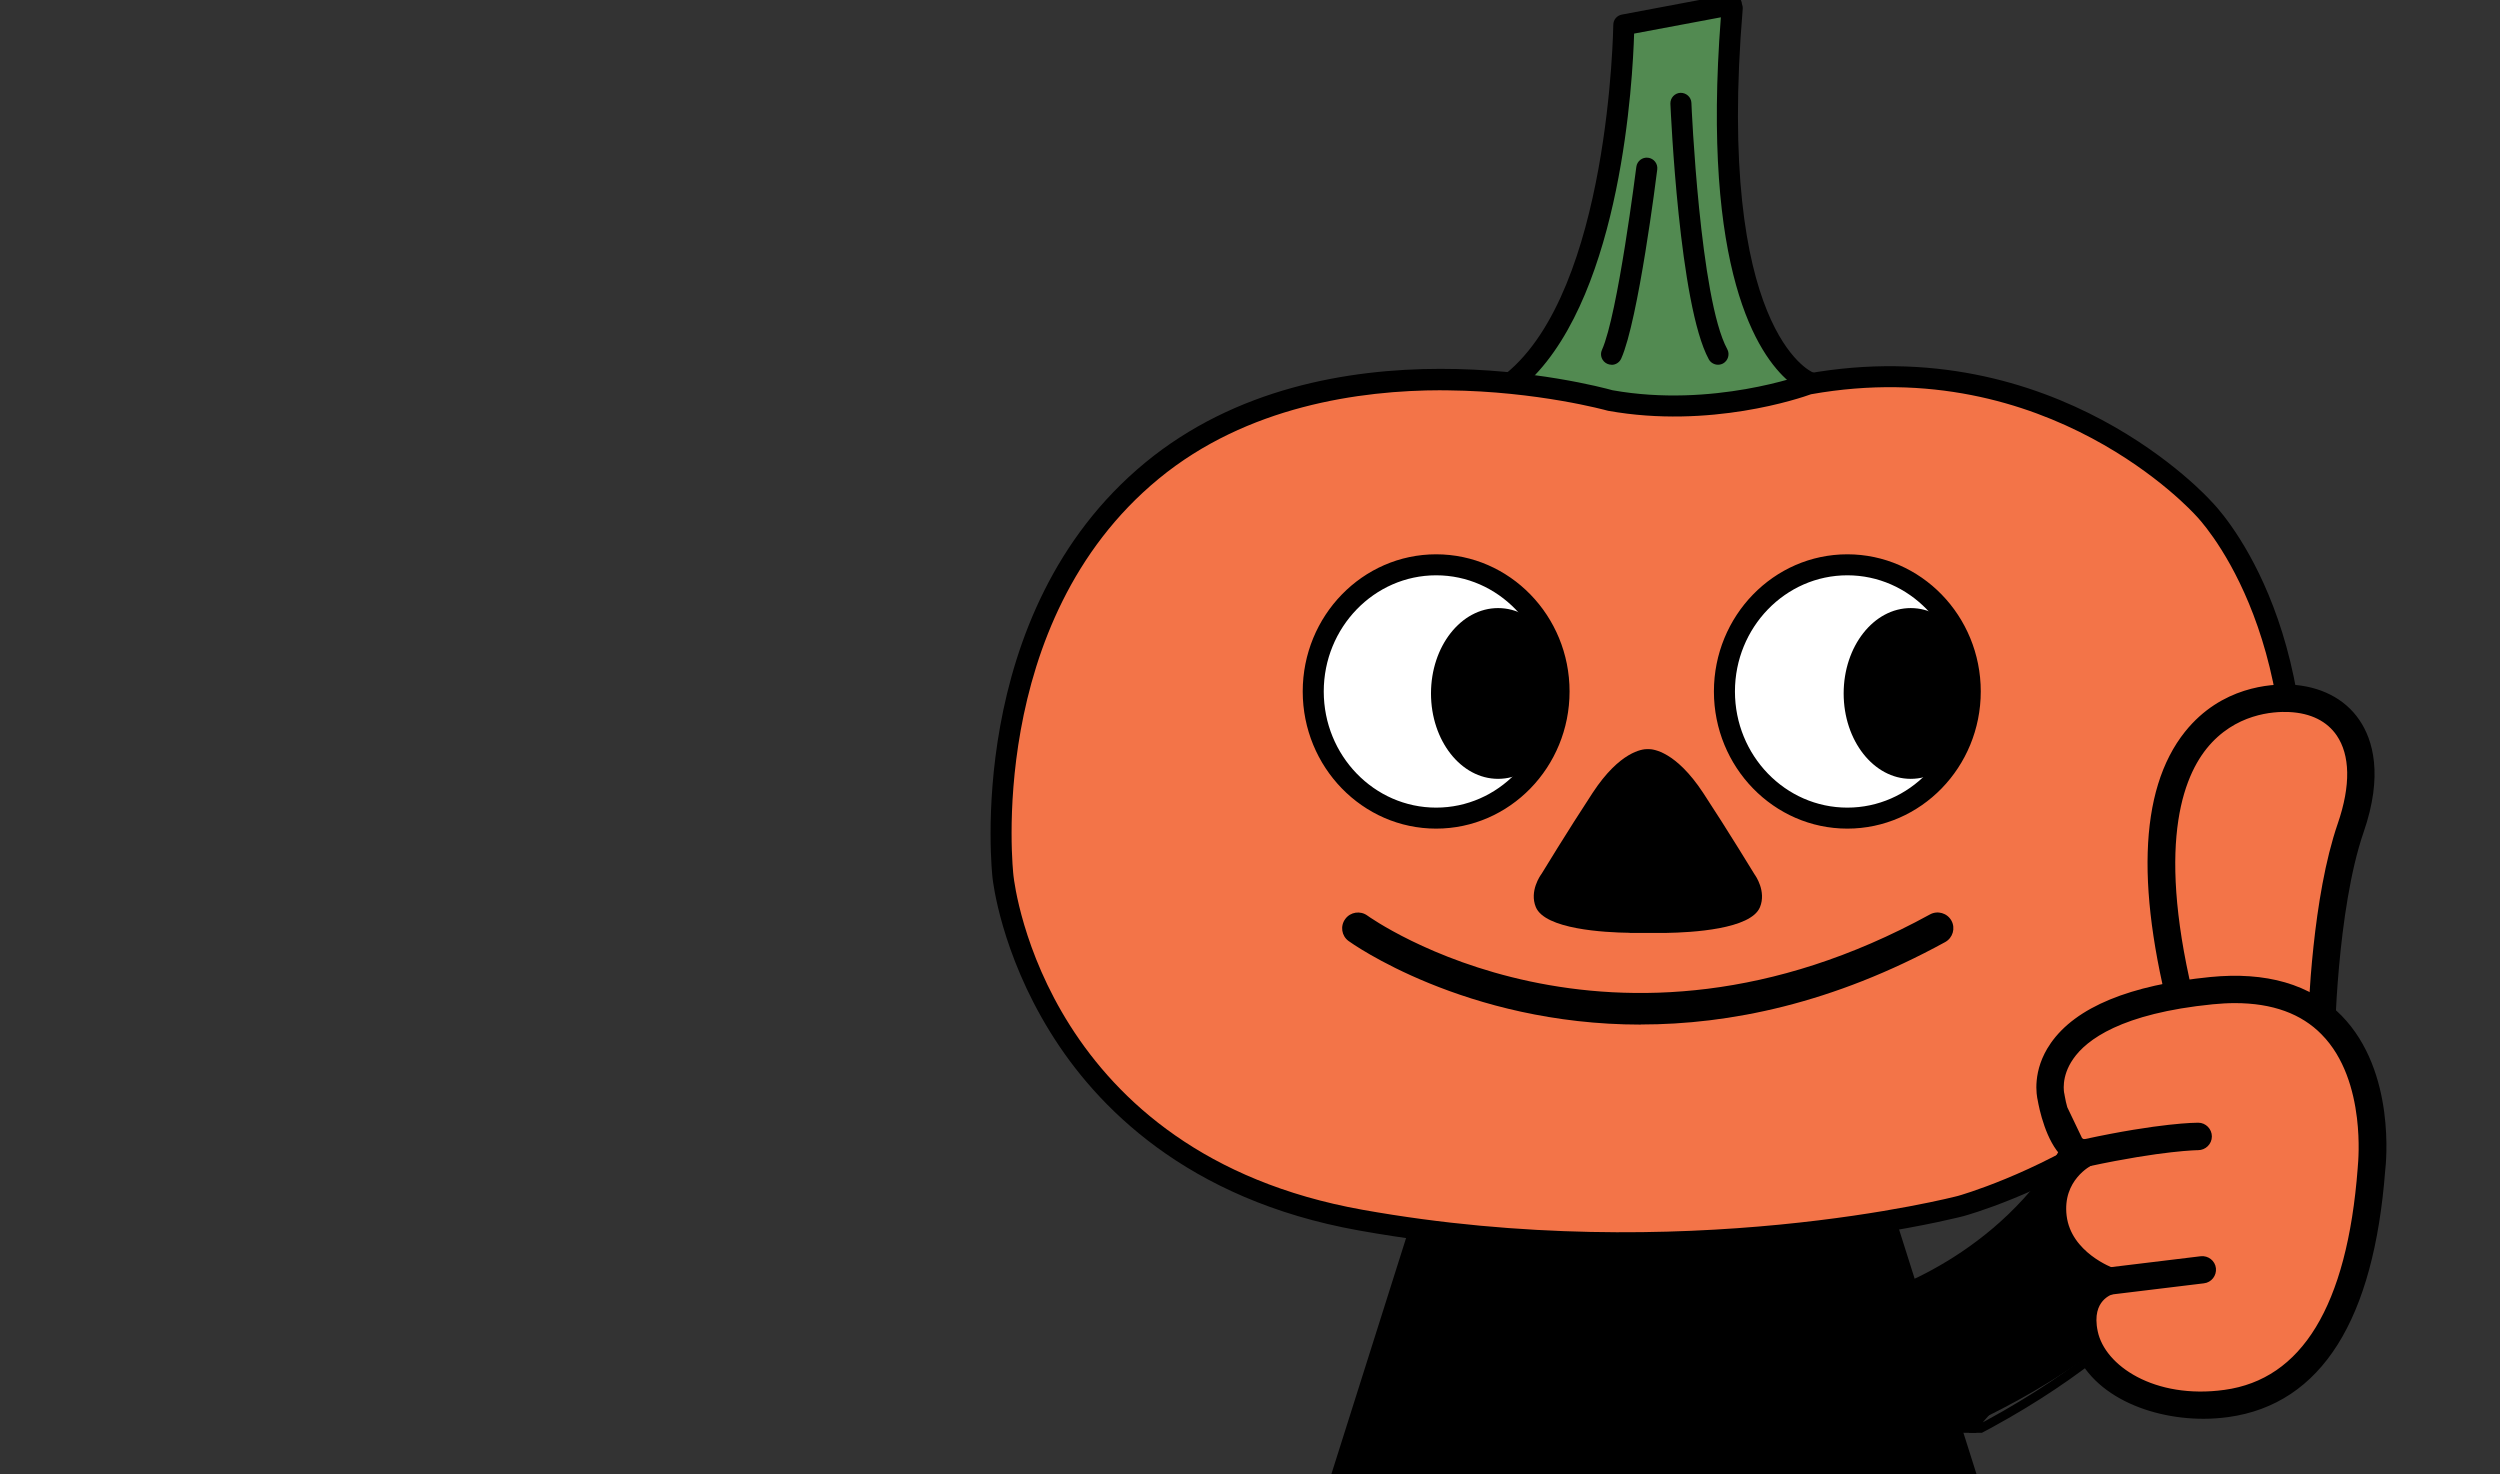 <svg width="424" height="250" viewBox="0 0 424 250" fill="none" xmlns="http://www.w3.org/2000/svg">
<rect x="0" y="0" width="424" height="250" fill="#333333" stroke="none"/>
<g clip-path="url(#clip0_5180_15478)">
<g clip-path="url(#clip1_5180_15478)">
<path d="M316.34 196.197L341.892 276.939C341.892 276.939 339.806 303.07 287.506 303.96H273.544C221.245 303.07 219.158 276.939 219.158 276.939L244.711 196.197H316.34Z" fill="black"/>
<path d="M273.544 305.743C220.21 304.834 217.464 278.223 217.375 277.083C217.375 276.851 217.375 276.62 217.447 276.406L242.999 195.664C243.231 194.916 243.926 194.417 244.693 194.417H316.322C317.107 194.417 317.784 194.916 318.016 195.664L343.568 276.406C343.64 276.62 343.658 276.851 343.64 277.083C343.551 278.223 340.822 304.834 287.506 305.743H273.509H273.544ZM220.977 277.101C221.459 279.879 226.755 301.379 273.58 302.18H287.524C313.701 301.735 326.629 294.788 332.87 289.035C338.647 283.709 339.859 278.401 340.091 277.101L315.056 197.979H246.048L221.013 277.101H220.977Z" fill="black"/>
<path d="M293.64 0.781L275.399 4.201C275.399 4.201 274.989 49.836 256.462 64.78C256.462 64.78 281.426 79.582 306.818 64.78C306.818 64.78 288.986 58.742 293.783 1.316" fill="#528A51"/>
<path d="M282.585 73.098C267.25 73.098 255.713 66.419 255.552 66.33C255.053 66.027 254.732 65.51 254.679 64.922C254.625 64.335 254.875 63.782 255.338 63.408C273.009 49.159 273.598 4.646 273.616 4.201C273.616 3.346 274.24 2.616 275.078 2.473L293.319 -0.964C294.282 -1.143 295.21 -0.501 295.406 0.461C295.406 0.514 295.423 0.585 295.423 0.639C295.53 0.906 295.584 1.191 295.566 1.494C291.001 56.017 307.228 63.052 307.388 63.123C308.048 63.355 308.512 63.943 308.583 64.638C308.654 65.332 308.316 66.009 307.709 66.347C299.008 71.424 290.306 73.116 282.585 73.116V73.098ZM259.582 64.388C265.823 67.309 284.332 74.22 303.341 64.655C298.241 60.274 288.523 46.149 291.857 2.936L277.146 5.697C276.914 13.517 275.024 49.212 259.582 64.388Z" fill="black"/>
<path d="M273.099 67.915C273.099 67.915 225.988 54.609 195.371 79.831C164.737 105.053 170.104 148.746 170.104 148.746C170.104 148.746 175.275 196.999 230.731 206.938C286.205 216.859 332.513 204.551 332.513 204.551C332.513 204.551 383.404 190.658 388.379 148.158C393.354 105.658 373.668 86.19 373.668 86.19C373.668 86.19 348.615 57.601 306.675 65.136C306.675 65.136 290.769 71.085 273.081 67.915H273.099Z" fill="#F37448"/>
<path d="M275.203 212.549C261.579 212.549 246.351 211.533 230.446 208.684C201.149 203.447 185.814 187.505 178.128 175.054C169.765 161.553 168.392 149.44 168.339 148.942C168.285 148.514 163.221 104.02 194.23 78.459C224.847 53.237 270.549 65.367 273.491 66.187C290.466 69.215 305.908 63.533 306.069 63.479C306.176 63.444 306.265 63.408 306.372 63.39C348.811 55.749 374.773 84.729 375.023 85.014C375.772 85.744 395.173 105.48 390.162 148.354C388.076 166.273 377.484 181.983 359.581 193.775C346.154 202.61 333.529 206.119 332.994 206.261C332.656 206.35 308.815 212.549 275.185 212.549H275.203ZM244.497 66.187C230.66 66.187 211.473 68.876 196.512 81.202C167.019 105.498 171.834 148.105 171.887 148.532C172.101 150.474 177.629 195.609 231.07 205.175C285.474 214.918 331.621 202.948 332.085 202.823C332.566 202.699 381.87 188.734 386.631 147.944C391.446 106.781 372.634 87.65 372.437 87.454C372.099 87.08 347.473 59.685 307.157 66.864C305.338 67.523 290.003 72.759 272.778 69.678C272.724 69.678 272.671 69.66 272.617 69.642C272.492 69.607 260.813 66.365 245.602 66.205C245.228 66.205 244.871 66.205 244.497 66.205V66.187Z" fill="black"/>
<path d="M243.57 138.754C255.082 138.754 264.415 129.136 264.415 117.272C264.415 105.409 255.082 95.791 243.57 95.791C232.057 95.791 222.725 105.409 222.725 117.272C222.725 129.136 232.057 138.754 243.57 138.754Z" fill="white"/>
<path d="M243.57 140.535C231.088 140.535 220.942 130.097 220.942 117.272C220.942 104.448 231.088 94.01 243.57 94.01C256.052 94.01 266.198 104.448 266.198 117.272C266.198 130.097 256.052 140.535 243.57 140.535ZM243.57 97.572C233.067 97.572 224.508 106.407 224.508 117.272C224.508 128.138 233.049 136.973 243.57 136.973C254.09 136.973 262.631 128.138 262.631 117.272C262.631 106.407 254.09 97.572 243.57 97.572Z" fill="black"/>
<path d="M313.308 138.754C324.821 138.754 334.153 129.136 334.153 117.272C334.153 105.409 324.821 95.791 313.308 95.791C301.796 95.791 292.463 105.409 292.463 117.272C292.463 129.136 301.796 138.754 313.308 138.754Z" fill="white"/>
<path d="M313.308 140.535C300.826 140.535 290.68 130.097 290.68 117.272C290.68 104.448 300.826 94.01 313.308 94.01C325.79 94.01 335.937 104.448 335.937 117.272C335.937 130.097 325.79 140.535 313.308 140.535ZM313.308 97.572C302.806 97.572 294.247 106.407 294.247 117.272C294.247 128.138 302.788 136.973 313.308 136.973C323.829 136.973 332.37 128.138 332.37 117.272C332.37 106.407 323.829 97.572 313.308 97.572Z" fill="black"/>
<path d="M324.061 132.092C330.344 132.092 335.437 125.609 335.437 117.611C335.437 109.613 330.344 103.13 324.061 103.13C317.778 103.13 312.684 109.613 312.684 117.611C312.684 125.609 317.778 132.092 324.061 132.092Z" fill="black"/>
<path d="M254.072 132.092C260.355 132.092 265.449 125.609 265.449 117.611C265.449 109.613 260.355 103.13 254.072 103.13C247.789 103.13 242.696 109.613 242.696 117.611C242.696 125.609 247.789 132.092 254.072 132.092Z" fill="black"/>
<path d="M279.322 128.814C279.322 128.814 275.952 128.814 271.601 135.441C267.25 142.067 262.899 149.245 262.899 149.245C262.899 149.245 261.383 151.311 262.132 153.164C262.899 155.016 268.872 156.316 276.379 156.423H282.585C290.092 156.316 296.065 155.016 296.832 153.164C297.599 151.311 296.065 149.245 296.065 149.245C296.065 149.245 291.715 142.067 287.364 135.441C283.013 128.814 279.643 128.814 279.643 128.814" fill="black"/>
<path d="M276.379 158.204C272.1 158.151 262.025 157.599 260.474 153.84C259.368 151.151 261.223 148.497 261.455 148.194C261.455 148.194 265.805 141.033 270.103 134.478C274.739 127.407 278.591 127.051 279.322 127.051C279.375 127.051 279.429 127.051 279.482 127.051C279.536 127.051 279.589 127.051 279.643 127.051C280.374 127.051 284.207 127.407 288.861 134.478C293.177 141.051 297.545 148.265 297.599 148.336C297.724 148.497 299.596 151.151 298.49 153.858C296.939 157.616 286.882 158.151 282.62 158.222H276.397L276.379 158.204ZM279.393 130.595C279.215 130.613 276.593 131.076 273.081 136.42C268.801 142.939 264.45 150.1 264.415 150.171C264.04 150.723 263.505 151.81 263.773 152.486C264.236 153.056 268.141 154.517 276.397 154.642H282.567C290.805 154.517 294.71 153.056 295.209 152.397C295.459 151.774 294.871 150.634 294.621 150.296C294.496 150.082 290.145 142.939 285.866 136.42C282.246 130.916 279.571 130.595 279.553 130.595C279.536 130.595 279.518 130.595 279.5 130.595C279.464 130.595 279.429 130.595 279.393 130.595Z" fill="black"/>
<path d="M273.312 61.858C273.063 61.858 272.813 61.805 272.581 61.698C271.69 61.288 271.28 60.238 271.69 59.347C274.382 53.38 277.485 28.55 277.521 28.3C277.646 27.321 278.537 26.626 279.518 26.751C280.499 26.875 281.194 27.766 281.069 28.746C280.944 29.797 277.859 54.36 274.953 60.825C274.65 61.484 274.008 61.876 273.33 61.876L273.312 61.858Z" fill="black"/>
<path d="M291.376 61.859C290.752 61.859 290.128 61.521 289.807 60.933C284.796 51.724 283.369 18.985 283.298 17.596C283.262 16.616 284.029 15.779 285.01 15.743C285.991 15.726 286.829 16.474 286.864 17.453C286.864 17.792 288.309 50.744 292.945 59.223C293.409 60.078 293.088 61.164 292.232 61.645C291.964 61.788 291.661 61.859 291.376 61.859Z" fill="black"/>
<path d="M278.27 173.772C248.402 173.772 229.001 159.807 228.716 159.594C227.521 158.721 227.272 157.046 228.163 155.853C229.037 154.66 230.713 154.41 231.908 155.283C232.318 155.586 273.188 184.798 327.324 155.087C328.626 154.375 330.248 154.856 330.962 156.138C331.675 157.438 331.193 159.059 329.909 159.772C310.812 170.245 293.248 173.754 278.287 173.754L278.27 173.772Z" fill="black"/>
</g>
<g clip-path="url(#clip2_5180_15478)">
<path d="M317.41 222.968L332.303 242.388C332.303 242.388 355.08 232.832 365.993 219.008C376.907 205.184 352.512 195.78 352.512 195.78C352.512 195.78 350.124 208.378 317.41 222.943V222.968Z" fill="black"/>
<path d="M316.83 224.068L316.87 224.107H317.076V223.607C317.076 224.107 317.076 224.107 317.076 224.107H317.076H317.077H317.077L317.079 224.107L317.083 224.107L317.094 224.107C317.103 224.107 317.115 224.107 317.129 224.106C317.157 224.105 317.197 224.103 317.241 224.098C317.299 224.093 317.421 224.079 317.542 224.032C318.87 223.703 338.623 218.472 351.54 199.408L351.549 199.395L351.557 199.38L355.204 193.145L355.212 193.132L355.219 193.118L355.221 193.112C355.275 193.006 355.806 191.944 356.628 190.99C357.498 189.978 358.51 189.295 359.52 189.568C360.666 189.879 361.096 190.414 361.268 190.818C361.359 191.032 361.389 191.236 361.394 191.396C361.396 191.476 361.392 191.544 361.386 191.593C361.381 191.645 361.374 191.673 361.374 191.672L361.359 191.732V191.794V191.795V191.795V191.796V191.796V191.797V191.797V191.797V191.798V191.798V191.799V191.799V191.8V191.8V191.801V191.801V191.801V191.802V191.802V191.803V191.803V191.804V191.804V191.804V191.805V191.805V191.806V191.806V191.807V191.807V191.808V191.808V191.808V191.809V191.809V191.81V191.81V191.811V191.811V191.811V191.812V191.812V191.813V191.813V191.814V191.814V191.814V191.815V191.815V191.816V191.816V191.816V191.817V191.817V191.818V191.818V191.819V191.819V191.819V191.82V191.82V191.821V191.821V191.822V191.822V191.822V191.823V191.823V191.824V191.824V191.824V191.825V191.825V191.826V191.826V191.827V191.827V191.827V191.828V191.828V191.829V191.829V191.829V191.83V191.83V191.831V191.831V191.831V191.832V191.832V191.833V191.833V191.833V191.834V191.834V191.835V191.835V191.835V191.836V191.836V191.837V191.837V191.837V191.838V191.838V191.839V191.839V191.839V191.84V191.84V191.841V191.841V191.841V191.842V191.842V191.843V191.843V191.843V191.844V191.844V191.845V191.845V191.845V191.846V191.846V191.847V191.847V191.847V191.848V191.848V191.849V191.849V191.849V191.85V191.85V191.851V191.851V191.851V191.852V191.852V191.852V191.853V191.853V191.854V191.854V191.854V191.855V191.855V191.856V191.856V191.856V191.857V191.857V191.858V191.858V191.858V191.859V191.859V191.859V191.86V191.86V191.861V191.861V191.861V191.862V191.862V191.863V191.863V191.863V191.864V191.864V191.864V191.865V191.865V191.866V191.866V191.866V191.867V191.867V191.868V191.868V191.868V191.869V191.869V191.869V191.87V191.87V191.871V191.871V191.871V191.872V191.872V191.872V191.873V191.873V191.874V191.874V191.874V191.875V191.875V191.875V191.876V191.876V191.877V191.877V191.877V191.878V191.878V191.879V191.879V191.879V191.88V191.88V191.88V191.881V191.881V191.882V191.882V191.882V191.883V191.883V191.883V191.884V191.884V191.885V191.885V191.885V191.886V191.886V191.886V191.887V191.887V191.888V191.888V191.888V191.889V191.889V191.889V191.89V191.89V191.891V191.891V191.891V191.892V191.892V191.892V191.893V191.893V191.894V191.894V191.894V191.895V191.895V191.895V191.896V191.896V191.897V191.897V191.897V191.898V191.898V191.898V191.899V191.899V191.9V191.9V191.9V191.901V191.901V191.901V191.902V191.902V191.903V191.903V191.903V191.904V191.904V191.904V191.905V191.905V191.906V191.906V191.906V191.907V191.907V191.907V191.908V191.908V191.909V191.909V191.909V191.91V191.91V191.91V191.911V191.911V191.912V191.912V191.912V191.913V191.913V191.913V191.914V191.914V191.915V191.915V191.915V191.916V191.916V191.916V191.917V191.917V191.918V191.918V191.918V191.919V191.919V191.919V191.92V191.92V191.921V191.921V191.921V191.922V191.922V191.922V191.923V191.923V191.924V191.924V191.924V191.925V191.925V191.926V191.926V191.926V191.927V191.927V191.927V191.928V191.928V191.929V191.929V191.929V191.93V191.93V191.93V191.931V191.931V191.932V191.932V191.932V191.933V191.933V191.934V191.934V191.934V191.935V191.935V191.935V191.936V191.936V191.937V191.937V191.937V191.938V191.938V191.939V191.939V191.939V191.94V191.94V191.941V191.941V191.941V191.942V191.942V191.942V191.943V191.943V191.944V191.944V191.944V191.945V191.945V191.946V191.946V191.946V191.947V191.947V191.948V191.948V191.948V191.949V191.949V191.95V191.95V191.95V191.951V191.951V191.952V191.952V191.952V191.953V191.953V191.954V191.954V191.954V191.955V191.955V191.956V191.956V191.956V191.957V191.957V191.958V191.958V191.958V191.959V191.959V191.96V191.96V191.96V191.961V191.961V191.962V191.962V191.962V191.963V191.963V191.964V191.964V191.964V191.965V191.965V191.966V191.966V191.967V191.967V191.967V191.968V191.968V191.969V191.969V191.969V191.97V191.97V191.971V191.971V191.971V191.972V191.972V191.973V191.973V191.974V191.974V191.974V191.975V191.975V191.976V191.976V191.977V191.977V191.977V191.978V191.978V191.979V191.979V191.979V191.98V191.98V191.981V191.981V191.982V191.982V191.982V191.983V191.983V191.984V191.984V191.985V191.985V191.986V191.986V191.986V191.987V191.987V191.988V191.988V191.989V191.989V191.989V191.99V191.99V191.991V191.991V191.992V191.992V191.992V191.993V191.993V191.994V191.994V191.995V191.995V191.996V191.996V191.996V191.997V191.997V191.998V191.998V191.999C361.359 191.998 361.359 192.001 361.358 192.008C361.338 192.246 360.929 197.035 356.833 201.791C356.156 202.571 356.274 203.704 357.04 204.362L357.04 204.362L357.05 204.371C357.816 204.995 358.946 204.931 359.618 204.157L359.62 204.155C364.287 198.711 364.935 193.283 365.001 192.288C365.153 191.416 365.082 190.152 364.449 188.954C363.799 187.725 362.577 186.605 360.5 186.048C357.816 185.327 355.686 186.69 354.271 188.154C352.903 189.569 352.112 191.167 351.998 191.397C351.997 191.399 351.996 191.401 351.995 191.403L348.468 197.43C342.338 206.474 334.426 212.241 328.013 215.752C324.805 217.508 321.976 218.698 319.939 219.449C318.92 219.825 318.1 220.091 317.53 220.263C317.245 220.349 317.023 220.412 316.871 220.453C316.795 220.474 316.736 220.489 316.697 220.498C316.678 220.503 316.666 220.506 316.66 220.507L316.651 220.508L316.622 220.516C315.646 220.758 315.029 221.739 315.283 222.711L315.283 222.712C315.475 223.447 316.103 223.978 316.83 224.068Z" fill="black" stroke="black"/>
<path d="M365.12 207.432C365.454 207.432 365.788 207.305 366.045 207.049C366.302 206.794 372.259 200.917 371.026 194.528C370.641 192.459 369.666 190.925 368.176 189.954C365.711 188.37 362.707 189.035 362.578 189.06C361.859 189.239 361.423 189.929 361.602 190.644C361.782 191.36 362.476 191.794 363.195 191.615C363.246 191.615 365.275 191.181 366.764 192.152C367.611 192.714 368.176 193.66 368.433 194.988C369.383 199.997 364.247 205.082 364.196 205.133C363.682 205.644 363.657 206.487 364.196 206.998C364.453 207.254 364.787 207.381 365.146 207.381L365.12 207.432Z" fill="black"/>
<path d="M373.517 197.978C372.644 197.262 370.872 197.543 370.333 197.697C369.614 197.901 368.895 197.492 368.69 196.802M373.517 197.978L334.101 242.95C367.483 225.651 376.239 206.742 376.778 200.916C376.984 198.668 376.445 197.007 375.186 195.959C373.081 194.222 369.948 195.065 369.588 195.167C368.895 195.371 368.484 196.112 368.69 196.802M373.517 197.978C374.082 198.438 374.288 199.332 374.159 200.661L373.517 197.978ZM368.69 196.802L368.211 196.945C367.924 195.984 368.494 194.968 369.447 194.687L369.452 194.686L369.452 194.686C369.651 194.629 370.574 194.38 371.73 194.373C372.881 194.366 374.325 194.6 375.505 195.574L375.506 195.575C376.934 196.764 377.491 198.615 377.276 200.962L377.276 200.962C376.994 204.017 374.602 210.295 368.138 217.953C361.674 225.612 351.115 234.682 334.433 243.342L334.722 243.629H333.51C332.848 243.629 332.205 243.28 331.882 242.638C331.428 241.734 331.774 240.642 332.664 240.181C348.689 231.864 358.83 223.176 365.02 215.958C371.227 208.72 373.432 202.995 373.662 200.613L373.662 200.613C373.787 199.31 373.556 198.654 373.202 198.366L373.2 198.365C372.903 198.121 372.39 198.011 371.8 198.011C371.23 198.011 370.698 198.113 370.47 198.178C369.486 198.457 368.494 197.896 368.211 196.945L368.69 196.802Z" fill="black" stroke="black"/>
<path d="M392.587 176.259C391.254 176.918 389.335 177.172 387.12 177.142C384.78 177.11 382.184 176.763 379.754 176.311C377.326 175.858 375.078 175.304 373.435 174.862C372.614 174.641 371.945 174.448 371.482 174.311C371.294 174.255 371.139 174.208 371.023 174.173C364.086 149.161 366.044 135.153 370.773 127.47C375.503 119.786 383.093 118.296 387.717 118.521C392.32 118.744 395.914 120.725 397.81 124.256C399.716 127.806 399.967 133.034 397.617 139.859C395.221 146.819 393.965 156.005 393.307 163.423C392.977 167.137 392.796 170.419 392.697 172.773C392.648 173.949 392.619 174.895 392.603 175.546C392.595 175.849 392.59 176.089 392.587 176.259Z" fill="#F37448" stroke="black"/>
<path d="M370.628 176.737L371.27 176.927V176.911C373.766 177.669 381.576 179.875 387.923 179.875C390.44 179.875 392.806 179.543 394.538 178.558L394.54 178.557L395.208 178.174L395.459 178.029V177.74V176.973C395.459 176.973 395.459 176.968 395.459 176.953L395.46 176.895C395.46 176.847 395.462 176.777 395.463 176.687C395.467 176.508 395.473 176.25 395.482 175.92C395.5 175.26 395.531 174.314 395.583 173.143C395.686 170.801 395.872 167.559 396.201 163.907C396.862 156.59 398.097 147.665 400.387 141.005C403.717 131.401 401.92 125.584 399.737 122.393C397.347 118.865 393.284 116.84 388.409 116.604V116.604L388.405 116.604C385.185 116.474 376.998 116.914 370.996 124.379L370.996 124.38C367.067 129.283 365.001 136.058 364.749 144.59C364.497 153.121 366.056 163.445 369.414 175.494L369.592 176.18L369.664 176.453L369.935 176.533L370.628 176.737ZM396.951 139.861L396.951 139.861C392.716 152.154 391.977 170.928 391.848 175.799C390.813 176.134 389.466 176.277 387.919 176.268C386.222 176.258 384.325 176.065 382.414 175.77C378.731 175.202 375.032 174.262 372.668 173.559C365.004 145.392 369.166 132.494 373.856 126.641C378.793 120.513 385.551 120.136 388.233 120.261L388.234 120.261C392.092 120.434 394.986 121.911 396.728 124.463C399.088 127.95 399.241 133.227 396.951 139.861Z" fill="black" stroke="black"/>
<path d="M401.558 198.387C401.558 198.387 405.744 164.99 374.416 168.133C343.063 171.275 347.222 186.275 347.222 186.275C347.222 186.275 348.84 196.036 353.129 195.653C353.129 195.653 346.581 198.719 347.556 206.589C348.532 214.434 357.057 217.372 357.057 217.372C357.057 217.372 351.28 218.982 352.846 226.418C354.412 233.828 364.478 239.859 376.932 238.147C389.386 236.435 399.427 226.111 401.558 198.387Z" fill="#F37448"/>
<path d="M353.668 194.221L353.629 193.723C353.281 193.75 352.879 193.559 352.426 193.048C351.979 192.545 351.556 191.809 351.175 190.952C350.415 189.241 349.88 187.169 349.668 185.862L349.642 185.702L349.634 185.694C349.568 185.405 348.945 182.533 351.227 179.279L351.228 179.277C353.574 175.898 359.639 171.383 375.235 169.83C376.559 169.704 377.826 169.628 379.038 169.628C385.516 169.628 390.559 171.464 394.113 175.099L394.114 175.101C398.084 179.137 399.661 184.807 400.234 189.544C400.747 193.792 400.446 197.172 400.378 197.944C400.37 198.034 400.365 198.089 400.365 198.105V198.137C399.468 209.946 397.052 219.018 393.19 225.359C389.338 231.682 384.045 235.297 377.327 236.22L377.326 236.22C371.309 237.05 366.107 236.003 362.256 233.976C358.395 231.944 355.928 228.952 355.287 225.906L355.287 225.904C354.661 222.974 355.405 221.28 356.247 220.313C357.101 219.331 358.122 219.024 358.193 219.003C358.957 218.794 359.535 218.099 359.535 217.295C359.535 216.533 359.052 215.794 358.293 215.543C358.293 215.543 358.293 215.543 358.292 215.542C358.26 215.531 357.795 215.362 357.097 215.015C356.371 214.655 355.404 214.108 354.414 213.352C352.43 211.837 350.405 209.524 350.004 206.247C349.236 199.862 354.385 197.259 354.554 197.175C355.364 196.787 355.749 195.906 355.539 195.07C355.323 194.209 354.502 193.653 353.628 193.723L353.668 194.221ZM353.668 194.221C354.31 194.17 354.9 194.579 355.054 195.192C355.208 195.805 354.926 196.444 354.335 196.725L349.174 185.942C349.611 188.625 351.357 194.4 353.668 194.221ZM348.172 177.277L348.171 177.277C345.128 181.702 345.912 185.776 346.09 186.528C346.187 187.085 346.526 188.876 347.22 190.836C347.848 192.612 348.793 194.605 350.17 195.916C347.912 198.073 345.79 201.675 346.418 206.701C347.117 212.359 351.092 215.725 353.977 217.46C352.157 219.238 350.79 222.212 351.741 226.674C352.677 231.134 355.757 234.503 359.786 236.746C363.814 238.988 368.824 240.128 373.723 240.128C375.108 240.128 376.492 240.024 377.846 239.843L377.848 239.842C385.592 238.773 391.675 234.715 396.05 227.76C400.41 220.827 403.066 211.03 404.033 198.462C404.105 197.878 404.547 193.766 403.861 188.645C403.17 183.493 401.329 177.256 396.754 172.586C391.66 167.386 384.249 165.274 374.88 166.203L374.879 166.203C361.398 167.56 352.337 171.232 348.172 177.277Z" fill="black" stroke="black"/>
<path d="M352.051 195.892C352.158 196.393 352.473 196.805 352.883 197.057L352.585 197.353L353.796 197.353L353.796 197.327C353.796 197.327 353.796 197.327 353.796 197.327L353.796 197.353H353.796H353.796L353.797 197.353L353.798 197.353L353.801 197.353L353.809 197.353L353.837 197.352C353.859 197.352 353.891 197.351 353.926 197.349C353.986 197.346 354.092 197.338 354.19 197.315C360.475 195.965 365.118 195.278 368.194 194.929C369.733 194.754 370.879 194.664 371.644 194.617C372.027 194.594 372.313 194.581 372.506 194.575C372.602 194.572 372.675 194.57 372.724 194.569C372.774 194.568 372.798 194.568 372.798 194.568C373.785 194.568 374.633 193.765 374.633 192.739C374.633 191.758 373.829 190.91 372.824 190.91C372.529 190.91 366.434 190.914 353.434 193.732C352.461 193.94 351.804 194.887 352.051 195.892Z" fill="black" stroke="black"/>
<path d="M357.879 219.073H357.909L357.939 219.07L373.728 217.154C374.731 217.045 375.429 216.125 375.324 215.147C375.216 214.142 374.288 213.449 373.31 213.553L373.31 213.553L373.303 213.554L357.514 215.47C356.511 215.579 355.813 216.499 355.918 217.477L355.918 217.477L355.919 217.481C356.026 218.407 356.813 219.073 357.725 219.073H357.725H357.725H357.725H357.725H357.725H357.725H357.725H357.725H357.725H357.725H357.725H357.725H357.725H357.725H357.725H357.725H357.725H357.725H357.725H357.726H357.726H357.726H357.726H357.726H357.726H357.726H357.726H357.726H357.726H357.726H357.726H357.726H357.726H357.726H357.727H357.727H357.727H357.727H357.727H357.727H357.727H357.727H357.727H357.727H357.727H357.728H357.728H357.728H357.728H357.728H357.728H357.728H357.728H357.728H357.729H357.729H357.729H357.729H357.729H357.729H357.729H357.729H357.73H357.73H357.73H357.73H357.73H357.73H357.73H357.731H357.731H357.731H357.731H357.731H357.731H357.732H357.732H357.732H357.732H357.732H357.732H357.733H357.733H357.733H357.733H357.733H357.733H357.734H357.734H357.734H357.734H357.734H357.735H357.735H357.735H357.735H357.735H357.736H357.736H357.736H357.736H357.736H357.737H357.737H357.737H357.737H357.737H357.738H357.738H357.738H357.738H357.739H357.739H357.739H357.739H357.739H357.74H357.74H357.74H357.74H357.741H357.741H357.741H357.741H357.742H357.742H357.742H357.742H357.743H357.743H357.743H357.743H357.744H357.744H357.744H357.744H357.745H357.745H357.745H357.745H357.746H357.746H357.746H357.746H357.747H357.747H357.747H357.748H357.748H357.748H357.748H357.749H357.749H357.749H357.749H357.75H357.75H357.75H357.751H357.751H357.751H357.752H357.752H357.752H357.752H357.753H357.753H357.753H357.754H357.754H357.754H357.755H357.755H357.755H357.755H357.756H357.756H357.756H357.757H357.757H357.757H357.758H357.758H357.758H357.759H357.759H357.759H357.76H357.76H357.76H357.76H357.761H357.761H357.761H357.762H357.762H357.762H357.763H357.763H357.763H357.764H357.764H357.764H357.765H357.765H357.765H357.766H357.766H357.767H357.767H357.767H357.768H357.768H357.768H357.769H357.769H357.769H357.77H357.77H357.77H357.771H357.771H357.771H357.772H357.772H357.772H357.773H357.773H357.774H357.774H357.774H357.775H357.775H357.775H357.776H357.776H357.776H357.777H357.777H357.778H357.778H357.778H357.779H357.779H357.779H357.78H357.78H357.78H357.781H357.781H357.782H357.782H357.782H357.783H357.783H357.783H357.784H357.784H357.785H357.785H357.785H357.786H357.786H357.787H357.787H357.787H357.788H357.788H357.788H357.789H357.789H357.79H357.79H357.79H357.791H357.791H357.792H357.792H357.792H357.793H357.793H357.793H357.794H357.794H357.795H357.795H357.795H357.796H357.796H357.797H357.797H357.797H357.798H357.798H357.799H357.799H357.799H357.8H357.8H357.801H357.801H357.801H357.802H357.802H357.803H357.803H357.803H357.804H357.804H357.805H357.805H357.805H357.806H357.806H357.807H357.807H357.807H357.808H357.808H357.809H357.809H357.809H357.81H357.81H357.811H357.811H357.811H357.812H357.812H357.813H357.813H357.813H357.814H357.814H357.815H357.815H357.815H357.816H357.816H357.817H357.817H357.817H357.818H357.818H357.819H357.819H357.819H357.82H357.82H357.821H357.821H357.821H357.822H357.822H357.823H357.823H357.823H357.824H357.824H357.825H357.825H357.825H357.826H357.826H357.827H357.827H357.827H357.828H357.828H357.829H357.829H357.829H357.83H357.83H357.831H357.831H357.831H357.832H357.832H357.833H357.833H357.833H357.834H357.834H357.834H357.835H357.835H357.836H357.836H357.836H357.837H357.837H357.838H357.838H357.838H357.839H357.839H357.84H357.84H357.84H357.841H357.841H357.842H357.842H357.842H357.843H357.843H357.843H357.844H357.844H357.845H357.845H357.845H357.846H357.846H357.847H357.847H357.847H357.848H357.848H357.848H357.849H357.849H357.85H357.85H357.85H357.851H357.851H357.851H357.852H357.852H357.853H357.853H357.853H357.854H357.854H357.854H357.855H357.855H357.855H357.856H357.856H357.857H357.857H357.857H357.858H357.858H357.858H357.859H357.859H357.859H357.86H357.86H357.861H357.861H357.861H357.862H357.862H357.862H357.863H357.863H357.863H357.864H357.864H357.864H357.865H357.865H357.865H357.866H357.866H357.866H357.867H357.867H357.867H357.868H357.868H357.869H357.869H357.869H357.87H357.87H357.87H357.871H357.871H357.871H357.871H357.872H357.872H357.872H357.873H357.873H357.873H357.874H357.874H357.874H357.875H357.875H357.875H357.876H357.876H357.876H357.877H357.877H357.877H357.878H357.878H357.878H357.878H357.879H357.879Z" fill="black" stroke="black"/>
</g>
</g>
<defs>
<clipPath id="clip0_5180_15478">
<rect width="424" height="250" fill="white"/>
</clipPath>
<clipPath id="clip1_5180_15478">
<rect width="223" height="346" fill="white" transform="translate(168 -1)"/>
</clipPath>
<clipPath id="clip2_5180_15478">
<rect width="94" height="131" fill="white" transform="translate(316 112)"/>
</clipPath>
</defs>
</svg>
